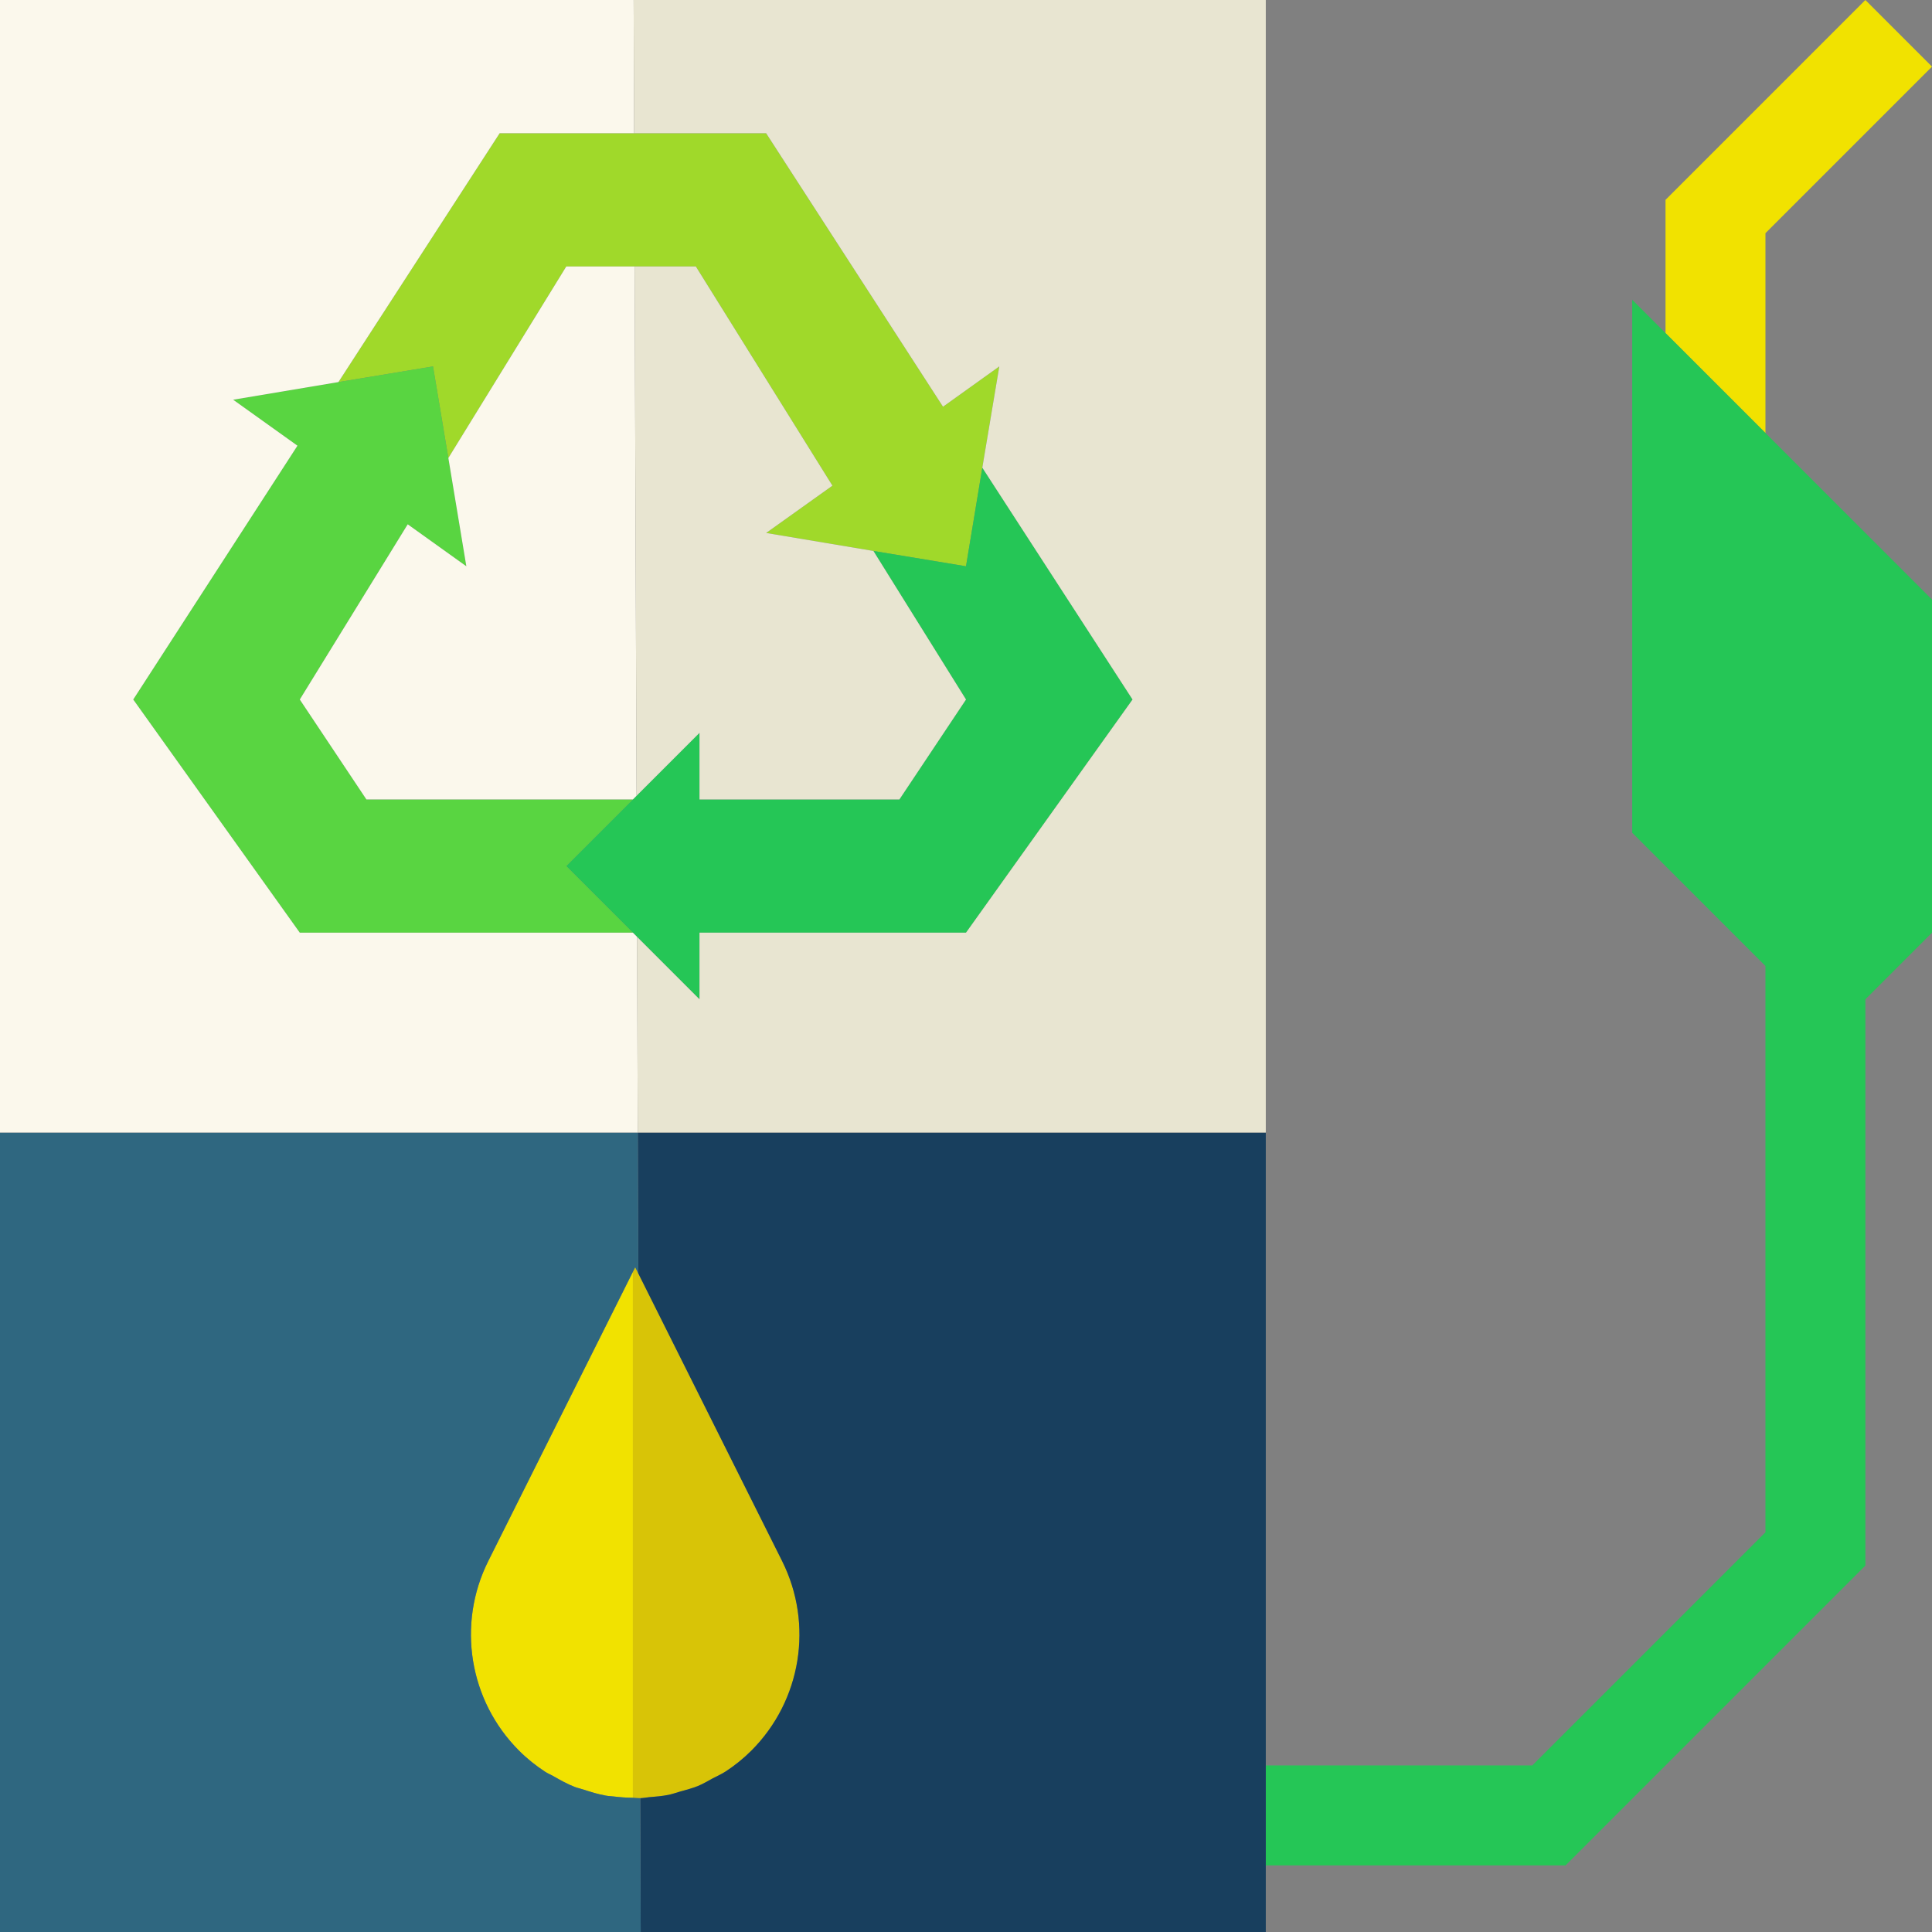<?xml version="1.0" encoding="iso-8859-1"?>
<!-- Generator: Adobe Illustrator 19.0.0, SVG Export Plug-In . SVG Version: 6.00 Build 0)  -->
<svg version="1.1" id="Capa_1" xmlns="http://www.w3.org/2000/svg" xmlns:xlink="http://www.w3.org/1999/xlink" x="0px" y="0px"
	 viewBox="0 0 464 464" style="enable-background:new 0 0 464 464;" xml:space="preserve">
<rect x="0" y="0" width="464" height="464" fill="#808080" stroke="none"/>
<path style="fill:#F1E200;" d="M117.266,374.909c-7.594,15.188-4.617,33.53,7.39,45.537c1.957,1.957,4.076,3.641,6.302,5.092
	c0.601,0.393,1.261,0.64,1.877,0.996c1.683,0.968,3.376,1.915,5.156,2.612c0.671,0.264,1.375,0.397,2.056,0.624
	c1.801,0.594,3.612,1.154,5.468,1.482c0.661,0.119,1.332,0.13,1.998,0.214c1.491,0.187,2.987,0.281,4.488,0.3V305.44
	L117.266,374.909z"/>
<path style="fill:#D8C407;" d="M152,305.44v126.327c0.404,0.005,0.803,0.088,1.208,0.081c0.9-0.015,1.792-0.147,2.689-0.222
	c1.562-0.13,3.125-0.251,4.666-0.563c0.949-0.194,1.865-0.533,2.8-0.797c1.443-0.405,2.896-0.771,4.293-1.343
	c1.216-0.501,2.36-1.198,3.532-1.826c1.053-0.562,2.145-1.025,3.154-1.691c2.151-1.426,4.206-3.063,6.103-4.959
	c12.007-12.006,14.983-30.349,7.39-45.537l-34.54-69.079l-0.745-1.489L152,305.44z"/>
<polygon style="fill:#F1E200;" points="424,56 464,16 448,0 400,48 400,80 424,104 "/>
<polygon style="fill:#25C656;" points="400,80 392,72 392,200 424,232 424,368 368,424 304,424 304,448 376,448 448,376 448,240 
	464,224 464,144 424,104 "/>
<polygon style="fill:#A0D92A;" points="107.68,110 136,64 152.41,64 167.12,64 199.92,116.64 184,128 209.76,132.32 232,136 
	235.92,112.32 240,88 226.48,97.68 184,32 152.292,32 120,32 81.28,91.76 104,88 "/>
<polygon style="fill:#25C656;" points="168,224 232,224 272,168 235.92,112.32 232,136 209.76,132.32 232,168 216,192 168,192 
	168,176 152.875,191.125 152,192 136,208 152,224 152.999,224.999 168,240 "/>
<polygon style="fill:#59D541;" points="152,192 88,192 72,168 97.92,125.92 112,136 107.68,110 104,88 81.28,91.76 56,96 
	71.44,107.04 32,168 72,224 152,224 136,208 "/>
<path style="fill:#183F5E;" d="M304,272H153.171l0.124,33.83l34.54,69.079c7.594,15.188,4.617,33.53-7.39,45.537
	c-1.897,1.897-3.951,3.534-6.103,4.959c-1.009,0.666-2.101,1.129-3.154,1.691c-1.171,0.628-2.315,1.325-3.532,1.826
	c-1.397,0.571-2.851,0.938-4.293,1.343c-0.935,0.264-1.852,0.603-2.8,0.797c-1.541,0.313-3.104,0.433-4.666,0.563
	c-0.717,0.06-1.422,0.237-2.141,0.259L153.873,464H304v-16v-24V272z"/>
<path style="fill:#2F6780;" d="M153.208,431.848c-0.404,0.007-0.803-0.076-1.208-0.081c-1.501-0.019-2.998-0.114-4.488-0.3
	c-0.666-0.084-1.336-0.096-1.998-0.214c-1.855-0.328-3.667-0.889-5.468-1.482c-0.682-0.227-1.385-0.36-2.056-0.624
	c-1.78-0.697-3.473-1.645-5.156-2.612c-0.617-0.356-1.276-0.604-1.877-0.996c-2.226-1.451-4.345-3.135-6.302-5.092
	c-12.007-12.006-14.983-30.349-7.39-45.537L152,305.44l0.55-1.1l0.745,1.489L153.171,272H0v192h153.873l-0.117-32.116
	C153.573,431.89,153.391,431.845,153.208,431.848z"/>
<polygon style="fill:#FBF8EC;" points="152.999,224.999 152,224 72,224 32,168 71.44,107.04 56,96 81.28,91.76 120,32 152.292,32 
	152.176,0 0,0 0,272 153.171,272 "/>
<polygon style="fill:#E8E5D1;" points="184,32 226.48,97.68 240,88 235.92,112.32 272,168 232,224 168,224 168,240 152.999,224.999 
	153.171,272 304,272 304,0 152.176,0 152.292,32 "/>
<polygon style="fill:#FBF8EC;" points="136,64 107.68,110 112,136 97.92,125.92 72,168 88,192 152,192 152.875,191.125 152.41,64 
	"/>
<polygon style="fill:#E8E5D1;" points="199.92,116.64 167.12,64 152.41,64 152.875,191.125 168,176 168,192 216,192 232,168 
	209.76,132.32 184,128 "/>
<g>
</g>
<g>
</g>
<g>
</g>
<g>
</g>
<g>
</g>
<g>
</g>
<g>
</g>
<g>
</g>
<g>
</g>
<g>
</g>
<g>
</g>
<g>
</g>
<g>
</g>
<g>
</g>
<g>
</g>
</svg>
